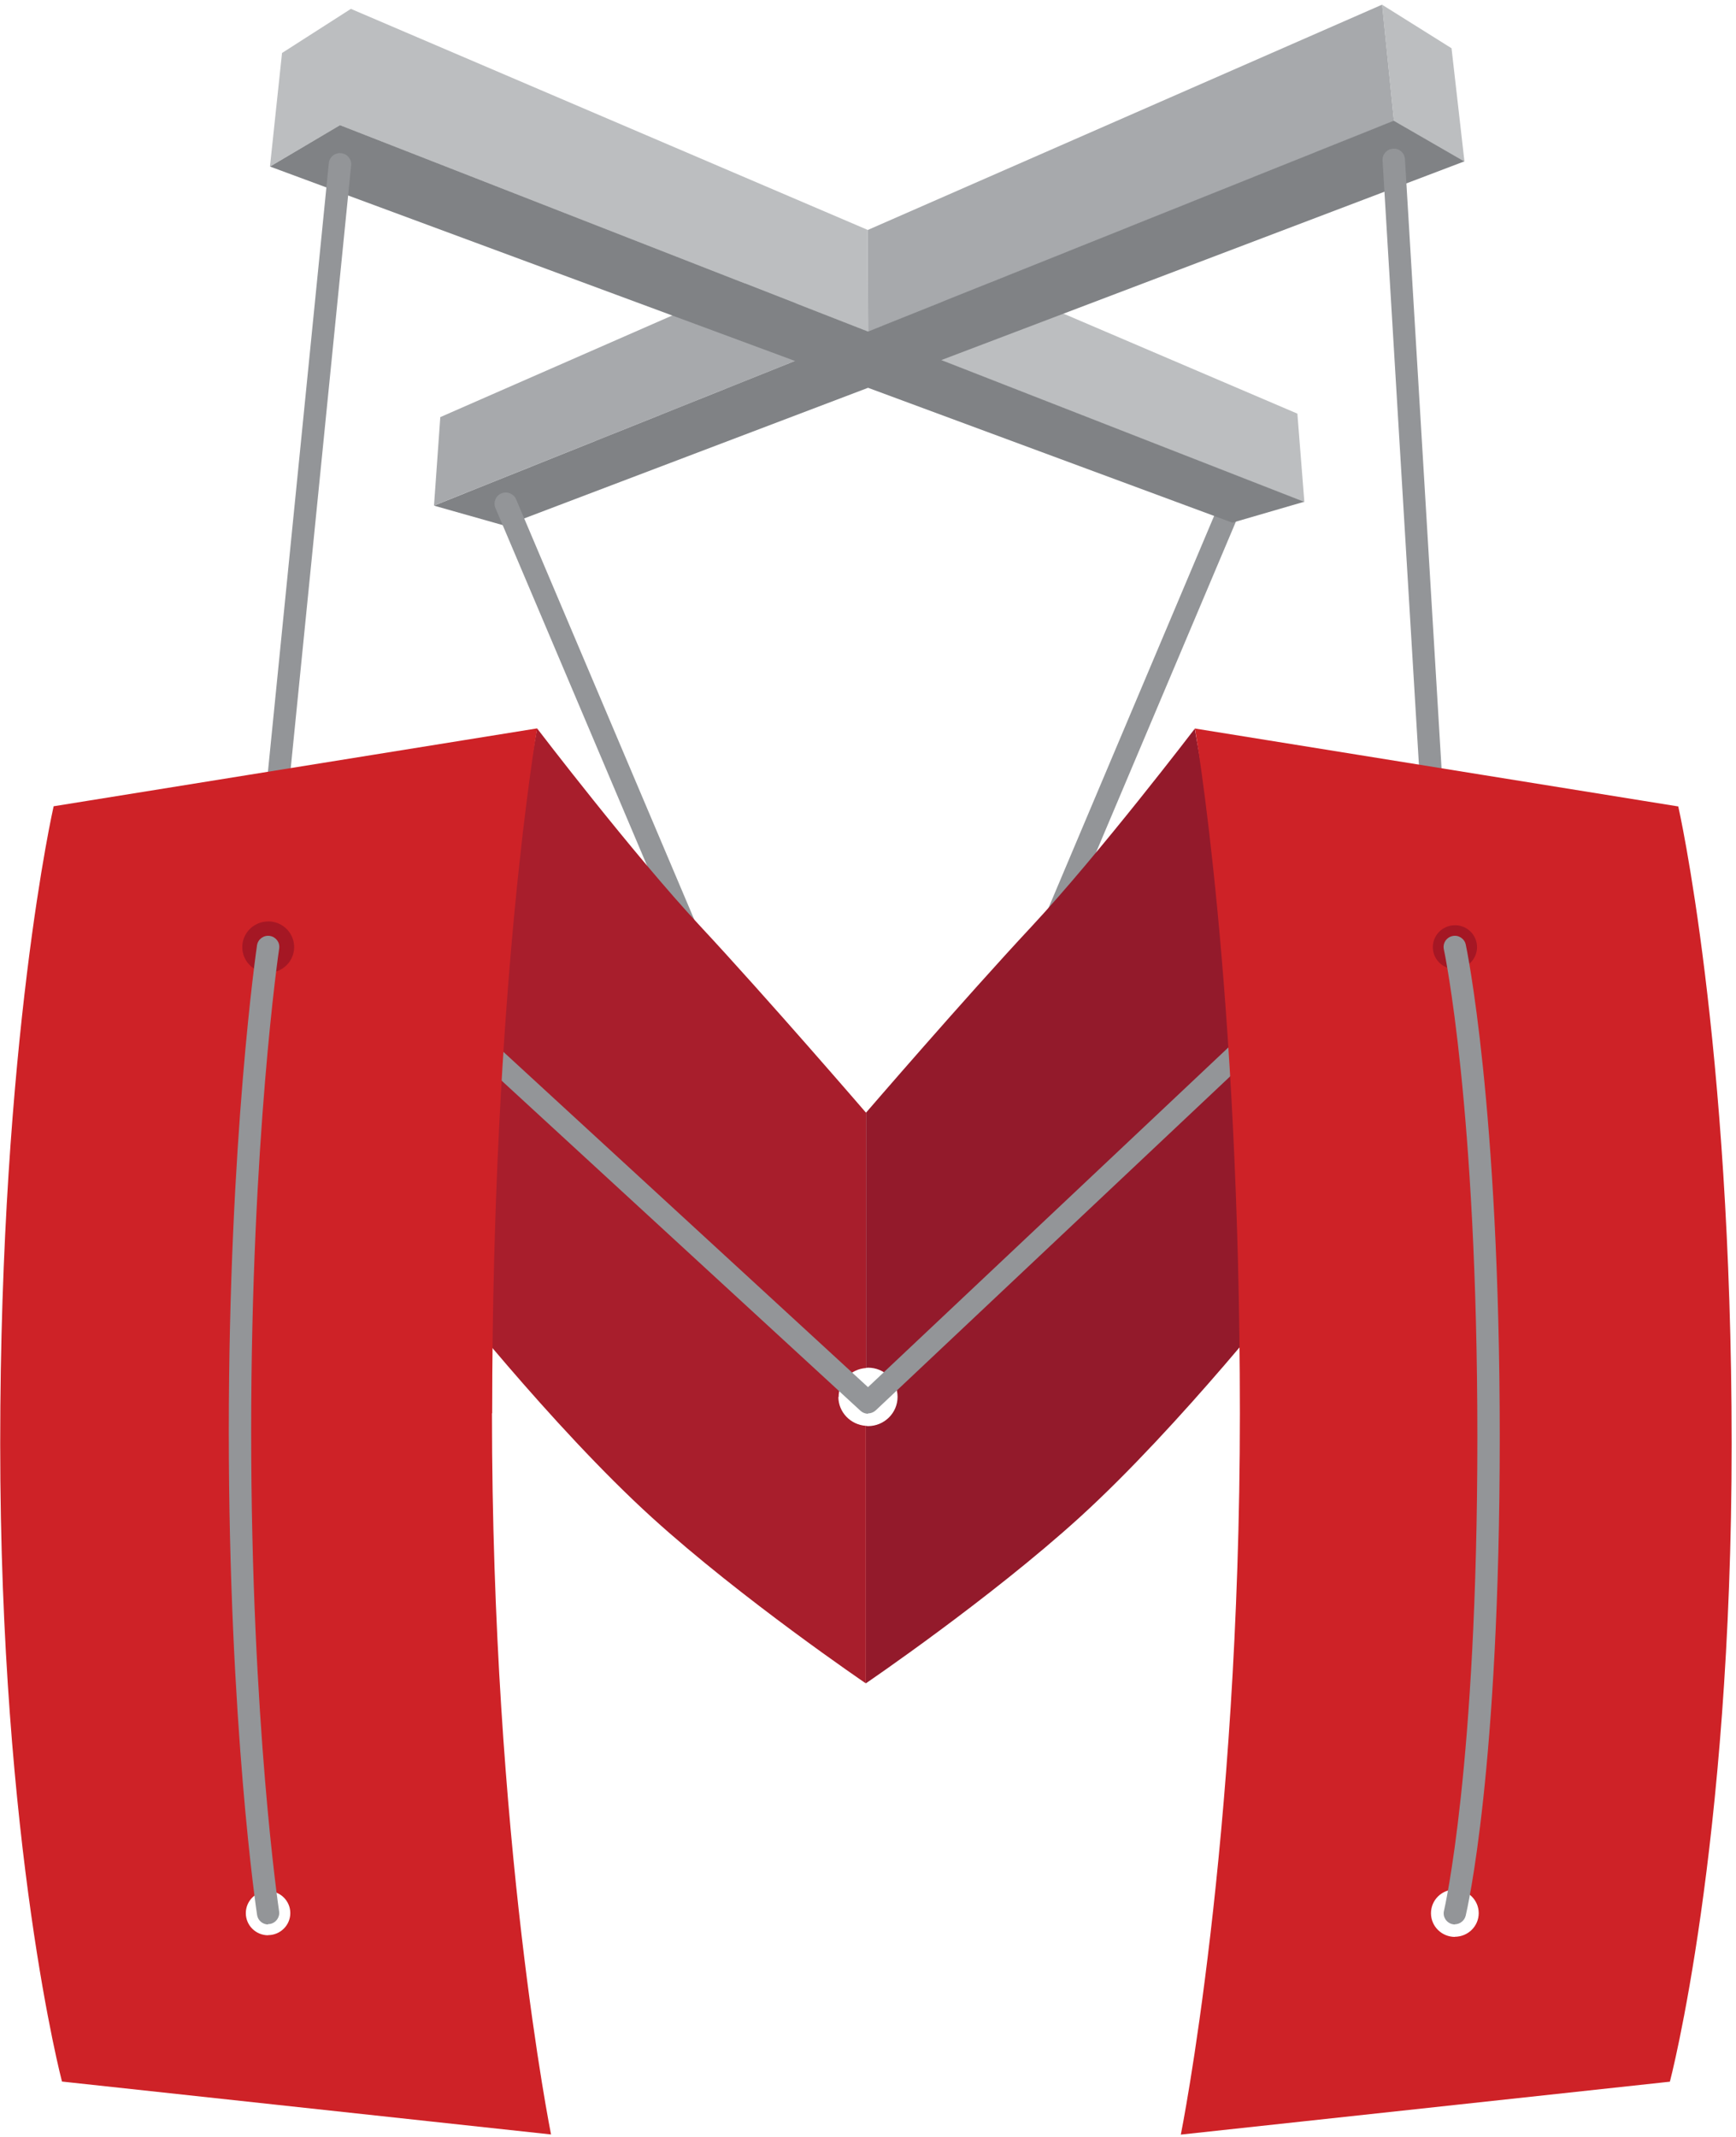 <svg viewBox="0 0 256 315" xmlns="http://www.w3.org/2000/svg"><path fill="#939598" d="M150.81 142.83l29.44-69.65c.34-.84 1.32-1.24 2.16-.89 .84.34 1.24 1.31.88 2.14l-25.95 61.36 -6.56 7.01v0Z"/><path fill="#931A2B" d="M176.21 107.38s-14.1 18.46-24.04 29.13c-9.96 10.67-24.46 27.49-24.46 27.49v37.62c.1-.01.2-.03.3-.03 2.4 0 4.35 1.92 4.35 4.3s-1.96 4.31-4.36 4.31c-.11 0-.21-.03-.31-.04v37.95s18.26-12.42 31.49-24.43c14.91-13.55 31.5-34.69 31.5-34.69l-14.51-81.67v-.01 0Z"/><path fill="#A7A9AC" d="M117.37 38.54l-.14 14.66L64 74.52l.93-13.04 52.43-22.96 -.01 0v0Z"/><path fill="#BCBEC0" d="M191.32 60.99l1.03 13.02 -53.5-20.9 -.26-14.67 52.71 22.52v0ZM127.96 33.9l.05 14.98 -77.87-30.42 1.61-17.15 76.19 32.57v0ZM51.76 1.32l-1.62 17.14 -10.33 6.09 1.78-16.74 10.15-6.5v0Z"/><path fill="#A7A9AC" d="M203.82.7l1.74 17.13 -77.54 31.06 -.06-14.99L203.8.69V.68Z"/><path fill="#BCBEC0" d="M214.05 7.11l1.91 16.72 -10.41-6.01L203.8.69l10.23 6.41v0Z"/><path fill="#808285" d="M74.6 77.53l-10.6-3 53.23-21.33 -77.41-28.65 10.32-6.1L128 48.86l77.53-31.07 10.4 6 -77.11 29.28 53.49 20.89 -10.58 3.08 -53.72-19.88 -53.47 20.3v0 0Z"/><path fill="#939598" d="M40.67 120.55c-.06 0-.12 0-.17-.01 -.92-.1-1.58-.89-1.49-1.8l9.48-94.69c.09-.9.88-1.57 1.81-1.47 .91.08 1.57.89 1.48 1.79l-9.49 94.68c-.09.84-.81 1.48-1.65 1.48h-.01v0Zm170.61 0c-.87 0-1.61-.68-1.66-1.55l-5.74-95.34c-.06-.91.63-1.69 1.55-1.74 .93-.07 1.7.63 1.75 1.54l5.73 95.32c.05.9-.64 1.68-1.56 1.73 -.04 0-.07 0-.11 0v0 0ZM100.51 139.6L73.06 74.88c-.36-.84.04-1.81.88-2.16 .84-.35 1.81.04 2.17.88l30.46 71.82 -6.08-5.85v0Z"/><path fill="#A81E2C" d="M123.67 205.92c0-2.28 1.78-4.13 4.04-4.28v-37.63s-14.51-16.83-24.46-27.51c-9.95-10.67-24.05-29.14-24.05-29.14l-14.51 81.67s16.57 21.14 31.49 34.68c13.23 12 31.5 24.41 31.5 24.41v-37.96c-2.26-.16-4.05-2.01-4.05-4.28v0 0Z"/><path fill="#939598" d="M128.02 208.38c-.41 0-.81-.15-1.13-.44l-57.13-52.53 -.02-4.5L128 204.46l57.52-54.2 .23 4.3 -56.61 53.32c-.33.3-.74.45-1.15.45h0v-.01 0Z"/><path fill="#CE2227" d="M247.51 118.87l-71.3-11.49s6.63 37.75 6.63 100.95 -8.71 106.3-8.71 106.3l72.12-7.8s9.11-34.49 9.11-94c-.01-59.51-7.88-93.99-7.88-93.99l0 0v0Zm-32.96 166.62c-1.95 0-3.53-1.56-3.53-3.49 0-1.93 1.57-3.49 3.52-3.49 1.94 0 3.52 1.56 3.52 3.48s-1.58 3.48-3.53 3.48v0 0ZM72.58 208.32c0-63.21 6.63-100.96 6.63-100.96l-71.3 11.48s-7.88 34.47-7.88 93.98c0 59.51 9.11 93.99 9.11 93.99l72.12 7.8c0-.01-8.71-43.1-8.71-106.31v0 0Zm-33.04 76.93c-1.82 0-3.29-1.46-3.29-3.26 0-1.8 1.46-3.26 3.28-3.26 1.81 0 3.28 1.45 3.28 3.25 0 1.79-1.47 3.25-3.29 3.25l0 0v0Z"/><path fill="#A51724" d="M214.55 136.38a3.25 3.22 0 1 0 0 6.45 3.25 3.22 0 1 0 0-6.46Z"/><path fill="#939598" d="M214.56 283.66c-.13 0-.26-.02-.39-.05 -.89-.21-1.45-1.09-1.23-1.98 .05-.21 4.92-21.18 4.92-69.77 0-48.68-4.89-71.71-4.94-71.93 -.2-.89.37-1.77 1.27-1.96 .88-.2 1.77.37 1.96 1.26 .05.22 5.01 23.59 5.01 72.61 0 49.04-4.82 69.66-5.02 70.52 -.19.76-.87 1.27-1.62 1.27v-.01h0v0Z"/><path fill="#A51724" d="M39.55 135.82a3.82 3.78 0 1 0 0 7.56 3.82 3.78 0 1 0 0-7.57Z"/><path fill="#939598" d="M39.55 283.66c-.81 0-1.52-.59-1.64-1.41 -.05-.28-4.17-27.92-4.17-71.25 0-43.34 4.12-71.38 4.16-71.66 .13-.9.97-1.52 1.88-1.39 .9.13 1.53.96 1.39 1.86 -.05.27-4.13 28.1-4.13 71.17 0 43.09 4.08 70.49 4.12 70.75 .13.88-.49 1.73-1.4 1.86 -.09 0-.17.01-.25.01v0 0Z"/></svg>